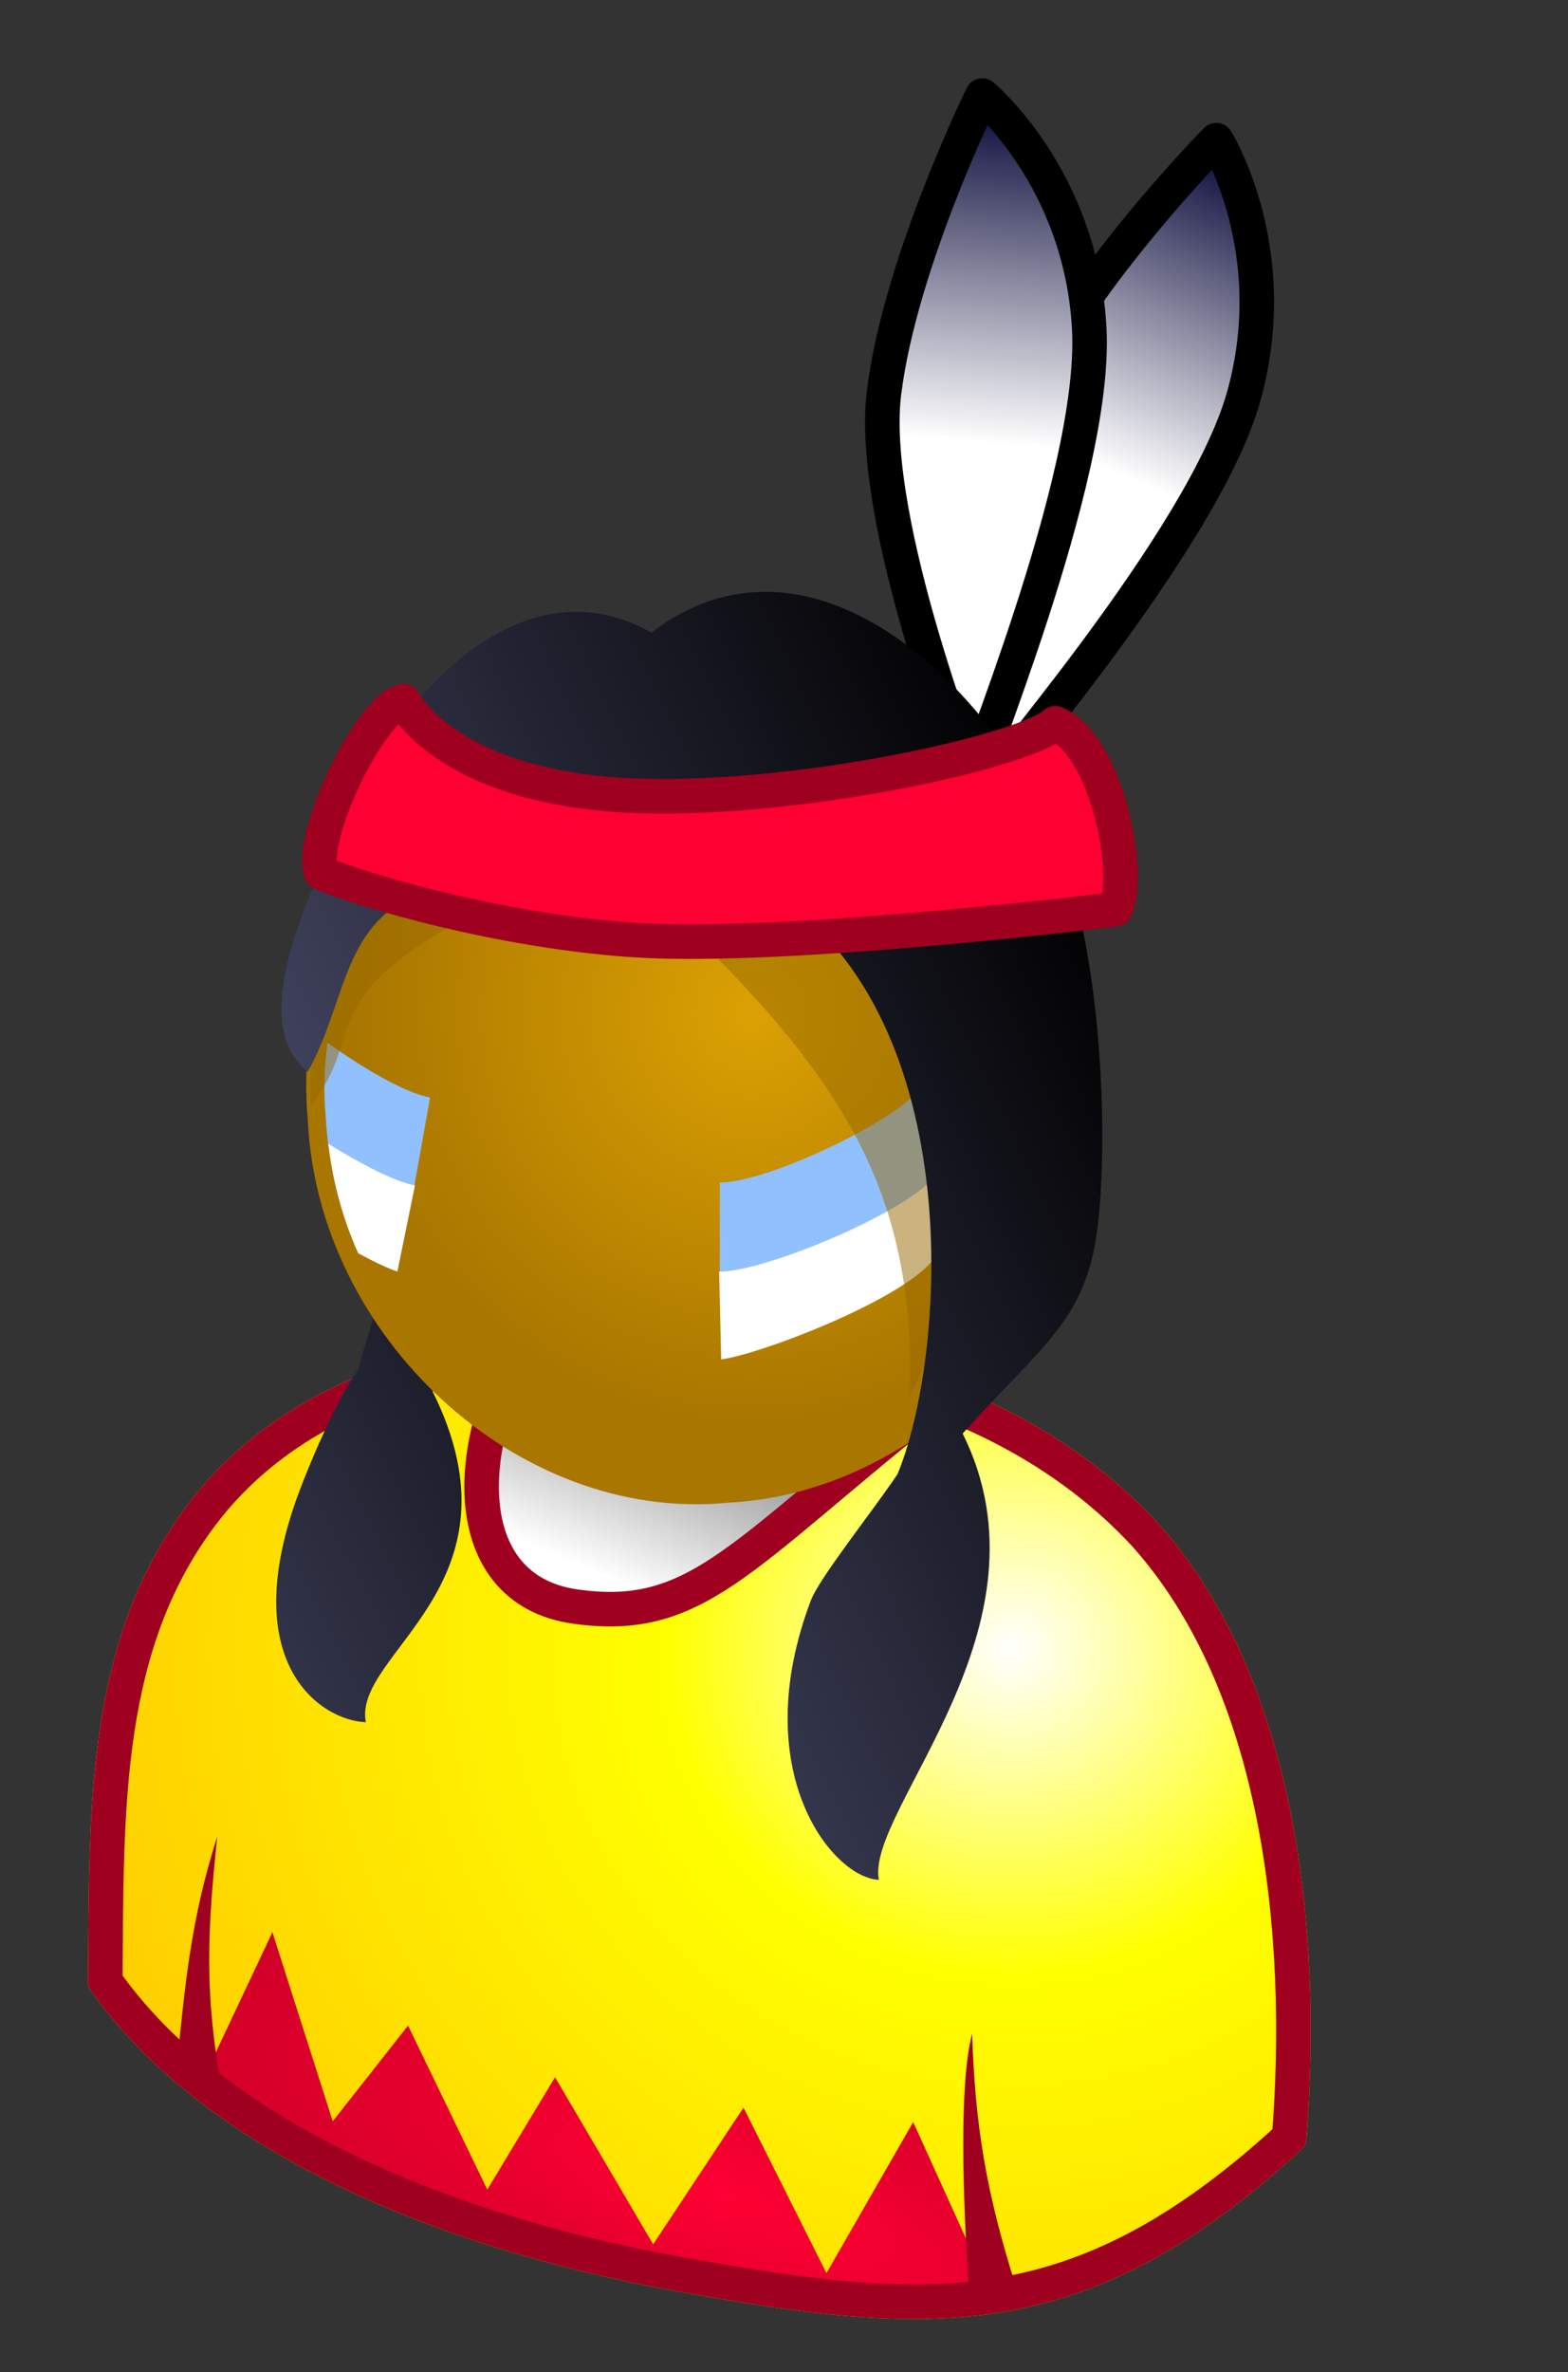 <?xml version="1.0" encoding="UTF-8" standalone="no"?>
<!-- Created with Inkscape (http://www.inkscape.org/) -->

<svg
   xmlns:dc="http://purl.org/dc/elements/1.1/"
   xmlns:cc="http://creativecommons.org/ns#"
   xmlns:rdf="http://www.w3.org/1999/02/22-rdf-syntax-ns#"
   xmlns:svg="http://www.w3.org/2000/svg"
   xmlns="http://www.w3.org/2000/svg"
   xmlns:xlink="http://www.w3.org/1999/xlink"
   xmlns:sodipodi="http://sodipodi.sourceforge.net/DTD/sodipodi-0.dtd"
   xmlns:inkscape="http://www.inkscape.org/namespaces/inkscape"
   version="1.0"
   width="158.897"
   height="240.264"
   id="svg2299"
   sodipodi:version="0.32"
   inkscape:version="0.91 r13725"
   sodipodi:docname="buddy_indien3.svg"
   inkscape:output_extension="org.inkscape.output.svgz.inkscape"
   inkscape:export-filename="\\Fuj0910p158\svg\buddy\buddy_indien3.png"
   inkscape:export-xdpi="326.82001"
   inkscape:export-ydpi="326.82001">
  <rect width="100%" height="100%" fill="#333333" stroke="none"/>
  <sodipodi:namedview
     inkscape:window-height="573"
     inkscape:window-width="748"
     inkscape:pageshadow="2"
     inkscape:pageopacity="0.0"
     guidetolerance="10.0"
     gridtolerance="10.0"
     objecttolerance="10.0"
     borderopacity="1.0"
     bordercolor="#666666"
     pagecolor="#ffffff"
     id="base"
     inkscape:zoom="2.6054674"
     inkscape:cx="86.389222"
     inkscape:cy="89.702782"
     inkscape:window-x="154"
     inkscape:window-y="203"
     inkscape:current-layer="layer1"
     showgrid="false"
     inkscape:window-maximized="0" />
  <defs
     id="defs2350">
    <linearGradient
       id="linearGradient3577">
      <stop
         style="stop-color:#000033;stop-opacity:1;"
         offset="0"
         id="stop3579" />
      <stop
         style="stop-color:#ffffff;stop-opacity:1;"
         offset="1"
         id="stop3581" />
    </linearGradient>
    <linearGradient
       id="linearGradient3436">
      <stop
         style="stop-color:#ff0033;stop-opacity:1;"
         offset="0"
         id="stop3438" />
      <stop
         style="stop-color:#a0001f;stop-opacity:1;"
         offset="1"
         id="stop3440" />
    </linearGradient>
    <linearGradient
       id="linearGradient3288">
      <stop
         style="stop-color:#000000;stop-opacity:1;"
         offset="0"
         id="stop3290" />
      <stop
         style="stop-color:#434561;stop-opacity:1;"
         offset="1"
         id="stop3292" />
    </linearGradient>
    <linearGradient
       id="linearGradient3634">
      <stop
         style="stop-color:#dba103;stop-opacity:1;"
         offset="0"
         id="stop3636" />
      <stop
         style="stop-color:#a97600;stop-opacity:1;"
         offset="1"
         id="stop3638" />
    </linearGradient>
    <radialGradient
       inkscape:collect="always"
       xlink:href="#linearGradient3634"
       id="radialGradient3640"
       cx="322.533"
       cy="272.185"
       fx="322.533"
       fy="272.185"
       r="158"
       gradientTransform="matrix(-0.68,1.016,-0.876,-0.587,783.701,100.106)"
       gradientUnits="userSpaceOnUse" />
    <linearGradient
       id="linearGradient3411">
      <stop
         style="stop-color:#ffffff;stop-opacity:1;"
         offset="0"
         id="stop3413" />
      <stop
         id="stop3415"
         offset="0.2"
         style="stop-color:#91c0ff;stop-opacity:1;" />
      <stop
         style="stop-color:#0f73d1;stop-opacity:0"
         offset="1"
         id="stop3417" />
    </linearGradient>
    <linearGradient
       id="linearGradient3395">
      <stop
         style="stop-color:#ffffff;stop-opacity:1;"
         offset="0"
         id="stop3397" />
      <stop
         style="stop-color:#0060b8;stop-opacity:1;"
         offset="1"
         id="stop3399" />
    </linearGradient>
    <linearGradient
       id="linearGradient3385">
      <stop
         id="stop3387"
         offset="0"
         style="stop-color:#ffffff;stop-opacity:1;" />
      <stop
         style="stop-color:#91c0ff;stop-opacity:1;"
         offset="0.2"
         id="stop3401" />
      <stop
         id="stop3389"
         offset="1"
         style="stop-color:#006bcc;stop-opacity:1;" />
    </linearGradient>
    <linearGradient
       id="linearGradient14869">
      <stop
         style="stop-color:#ffffff;stop-opacity:1"
         offset="0"
         id="stop14871" />
      <stop
         style="stop-color:#ffff00;stop-opacity:1"
         offset="0.35"
         id="stop14873" />
      <stop
         style="stop-color:#ffcc00;stop-opacity:1"
         offset="1"
         id="stop14875" />
    </linearGradient>
    <linearGradient
       id="linearGradient14821">
      <stop
         style="stop-color:#ffffff;stop-opacity:1;"
         offset="0"
         id="stop14823" />
      <stop
         style="stop-color:#4795ff;stop-opacity:1;"
         offset="1"
         id="stop14825" />
    </linearGradient>
    <linearGradient
       id="linearGradient14710">
      <stop
         style="stop-color:#ffcc00;stop-opacity:1"
         offset="0"
         id="stop14712" />
      <stop
         style="stop-color:#ffff00;stop-opacity:1"
         offset="1"
         id="stop14714" />
    </linearGradient>
    <linearGradient
       id="linearGradient4247">
      <stop
         style="stop-color:#ffffff;stop-opacity:1"
         offset="0"
         id="stop4249" />
      <stop
         style="stop-color:#cc9933;stop-opacity:1"
         offset="1"
         id="stop4251" />
    </linearGradient>
    <linearGradient
       id="linearGradient10439">
      <stop
         style="stop-color:#ffffff;stop-opacity:1"
         offset="0"
         id="stop10441" />
      <stop
         style="stop-color:#000000;stop-opacity:1"
         offset="1"
         id="stop10443" />
    </linearGradient>
    <radialGradient
       cx="94.916"
       cy="78.03"
       r="23.433"
       fx="94.916"
       fy="78.03"
       id="radialGradient4253"
       xlink:href="#linearGradient4247"
       gradientUnits="userSpaceOnUse"
       gradientTransform="matrix(1,0,0,0.934,0,5.123)" />
    <filter
       id="filter3329"
       height="2.212"
       y="-0.606"
       width="1.361"
       x="-0.18">
      <feGaussianBlur
         id="feGaussianBlur3331"
         stdDeviation="16.484"
         inkscape:collect="always" />
    </filter>
    <radialGradient
       cx="123.963"
       cy="138.821"
       r="37.266"
       fx="123.963"
       fy="138.821"
       id="radialGradient14827"
       xlink:href="#linearGradient14821"
       gradientUnits="userSpaceOnUse"
       gradientTransform="matrix(0.753,0,0,0.757,30.186,34.969)" />
    <linearGradient
       x1="66.491"
       y1="92.545"
       x2="91.731"
       y2="48.037"
       id="linearGradient14894"
       xlink:href="#linearGradient14710"
       gradientUnits="userSpaceOnUse" />
    <radialGradient
       cx="102.202"
       cy="29.245"
       r="42.034"
       fx="102.202"
       fy="29.245"
       id="radialGradient14896"
       xlink:href="#linearGradient14869"
       gradientUnits="userSpaceOnUse"
       gradientTransform="matrix(1.494,0.534,-0.329,0.92,-37.735,-46.023)" />
    <linearGradient
       x1="73.037"
       y1="151.414"
       x2="94.344"
       y2="88.655"
       id="linearGradient16906"
       xlink:href="#linearGradient10439"
       gradientUnits="userSpaceOnUse" />
    <linearGradient
       inkscape:collect="always"
       xlink:href="#linearGradient10439"
       id="linearGradient2383"
       gradientUnits="userSpaceOnUse"
       x1="76.927"
       y1="129.184"
       x2="94.344"
       y2="88.655" />
    <radialGradient
       inkscape:collect="always"
       xlink:href="#linearGradient14821"
       id="radialGradient3358"
       gradientUnits="userSpaceOnUse"
       gradientTransform="matrix(0.753,0,0,0.757,30.186,34.969)"
       cx="123.963"
       cy="138.821"
       fx="123.963"
       fy="138.821"
       r="37.266" />
    <radialGradient
       inkscape:collect="always"
       xlink:href="#linearGradient14869"
       id="radialGradient3382"
       cx="119.496"
       cy="135.111"
       fx="119.496"
       fy="135.111"
       r="61.954"
       gradientTransform="matrix(1.61,-9.4662877e-3,8.9703365e-3,1.526,-74.164,-67.91)"
       gradientUnits="userSpaceOnUse" />
    <radialGradient
       inkscape:collect="always"
       xlink:href="#linearGradient3395"
       id="radialGradient3393"
       gradientUnits="userSpaceOnUse"
       gradientTransform="matrix(0.753,0,0,0.757,30.186,34.969)"
       cx="123.963"
       cy="138.821"
       fx="123.963"
       fy="138.821"
       r="37.266" />
    <radialGradient
       inkscape:collect="always"
       xlink:href="#linearGradient4247"
       id="radialGradient3422"
       gradientUnits="userSpaceOnUse"
       gradientTransform="matrix(1.051,0.563,-0.47,0.877,96.425,-24.475)"
       cx="94.916"
       cy="78.03"
       fx="94.916"
       fy="78.03"
       r="23.433" />
    <linearGradient
       inkscape:collect="always"
       xlink:href="#linearGradient3288"
       id="linearGradient2412"
       gradientUnits="userSpaceOnUse"
       gradientTransform="matrix(1.135,0,0,1.019,-2.917,-5.946)"
       x1="110.474"
       y1="51.828"
       x2="38.924"
       y2="82.372" />
    <radialGradient
       inkscape:collect="always"
       xlink:href="#linearGradient3634"
       id="radialGradient3390"
       cx="93.014"
       cy="72.924"
       fx="93.014"
       fy="72.924"
       r="40.21"
       gradientTransform="matrix(1,0,0,1.035,0,-2.848)"
       gradientUnits="userSpaceOnUse" />
    <linearGradient
       inkscape:collect="always"
       xlink:href="#linearGradient3288"
       id="linearGradient3394"
       gradientUnits="userSpaceOnUse"
       gradientTransform="matrix(1.135,0,0,1.019,-54.712,-10.972)"
       x1="110.474"
       y1="49.755"
       x2="38.924"
       y2="82.372" />
    <linearGradient
       inkscape:collect="always"
       xlink:href="#linearGradient3288"
       id="linearGradient3397"
       gradientUnits="userSpaceOnUse"
       gradientTransform="matrix(1.135,0,0,1.019,-43.198,0.159)"
       x1="110.474"
       y1="49.755"
       x2="38.924"
       y2="82.372" />
    <linearGradient
       inkscape:collect="always"
       xlink:href="#linearGradient3288"
       id="linearGradient3400"
       gradientUnits="userSpaceOnUse"
       gradientTransform="matrix(1.135,0,0,1.019,-56.631,-10.204)"
       x1="110.474"
       y1="49.755"
       x2="38.924"
       y2="82.372" />
    <radialGradient
       inkscape:collect="always"
       xlink:href="#linearGradient3436"
       id="radialGradient3442"
       cx="99.927"
       cy="175.841"
       fx="99.927"
       fy="175.841"
       r="40.492"
       gradientTransform="matrix(-2.824,-0.908,0.185,-0.842,340.029,431.21)"
       gradientUnits="userSpaceOnUse" />
    <radialGradient
       inkscape:collect="always"
       xlink:href="#linearGradient3634"
       id="radialGradient3547"
       gradientUnits="userSpaceOnUse"
       gradientTransform="matrix(1,0,0,1.035,0,-2.848)"
       cx="93.014"
       cy="72.924"
       fx="93.014"
       fy="72.924"
       r="40.21" />
    <radialGradient
       inkscape:collect="always"
       xlink:href="#linearGradient14710"
       id="radialGradient3552"
       gradientUnits="userSpaceOnUse"
       gradientTransform="matrix(1,0,0,1.035,0,-2.848)"
       cx="93.014"
       cy="72.924"
       fx="93.014"
       fy="72.924"
       r="40.21" />
    <radialGradient
       inkscape:collect="always"
       xlink:href="#linearGradient14710"
       id="radialGradient3569"
       gradientUnits="userSpaceOnUse"
       gradientTransform="matrix(1,0,0,1.035,0,-2.848)"
       cx="93.014"
       cy="72.924"
       fx="93.014"
       fy="72.924"
       r="40.21" />
    <linearGradient
       inkscape:collect="always"
       xlink:href="#linearGradient3577"
       id="linearGradient3585"
       x1="113.57"
       y1="-20.502"
       x2="108.849"
       y2="14.925"
       gradientUnits="userSpaceOnUse"
       gradientTransform="matrix(0.964,0.266,-0.266,0.964,26.79,-26.323)" />
    <linearGradient
       inkscape:collect="always"
       xlink:href="#linearGradient3577"
       id="linearGradient3589"
       gradientUnits="userSpaceOnUse"
       gradientTransform="matrix(0.999,-5.2259768e-2,5.2259768e-2,0.999,5.548,5.562)"
       x1="113.57"
       y1="-20.502"
       x2="108.849"
       y2="14.925" />
    <radialGradient
       inkscape:collect="always"
       xlink:href="#linearGradient3634"
       id="radialGradient3591"
       gradientUnits="userSpaceOnUse"
       gradientTransform="matrix(1,0,0,1.035,0,-2.848)"
       cx="93.014"
       cy="72.924"
       fx="93.014"
       fy="72.924"
       r="40.21" />
  </defs>
  <g
     inkscape:groupmode="layer"
     id="layer11"
     inkscape:label="Ombre"
     style="display:none"
     transform="translate(-16.886,29.945)">
    <g
       style="display:inline"
       id="layer5">
      <path
         d="M 24.564,170.367 C 24.564,170.367 92.516,200.304 126.292,200.304 C 160.067,200.304 253.442,158.085 244.231,151.177 C 235.019,144.268 24.912,170.29 24.564,170.367 z "
         transform="matrix(0.856,0,0,1,3.524,0)"
         style="fill:#808080;fill-rule:evenodd;stroke:none;stroke-width:1px;stroke-linecap:butt;stroke-linejoin:miter;stroke-opacity:1;filter:url(#filter3329)"
         id="path3235" />
    </g>
  </g>
  <g
     inkscape:groupmode="layer"
     id="layer15"
     inkscape:label="Body"
     style="display:inline"
     transform="translate(-16.886,29.945)">
    <path
       id="path2327"
       style="color:#000000;fill:url(#radialGradient3382);fill-opacity:1.0;fill-rule:nonzero;stroke:#ffcc00;stroke-width:3.5;stroke-linecap:round;stroke-linejoin:round;marker:none;marker-start:none;marker-mid:none;marker-end:none;stroke-miterlimit:4;stroke-dasharray:none;stroke-dashoffset:0;stroke-opacity:1;visibility:visible;display:inline;overflow:visible;enable-background:accumulate"
       d="M 27.551,170.7 C 38.234,185.891 60.733,195.924 85.747,200.4 C 110.794,204.882 126.052,206.264 147.53,186.54 C 149.137,165.983 146.633,140.689 132.824,125.391 C 119.351,110.923 98.653,106.425 79.578,106.544 C 64.335,106.455 47.507,110.448 37.685,123.011 C 27.241,136.439 27.704,153.242 27.551,170.7 z " />
    <path
       style="fill:url(#radialGradient3442);fill-opacity:1;fill-rule:evenodd;stroke:none;stroke-width:1px;stroke-linecap:butt;stroke-linejoin:miter;stroke-opacity:1"
       d="M 36.846,181.982 L 44.491,165.762 L 50.606,184.915 L 58.237,175.22 L 66.268,191.838 L 73.131,180.451 L 83.075,197.376 L 92.232,183.531 L 100.634,200.3 L 109.427,184.993 L 117.445,202.68 L 108.691,203.375 L 75.814,198.143 L 50.986,189.142 L 36.846,181.982 z "
       id="path3402"
       sodipodi:nodetypes="ccccccccccccccc" />
    <path
       id="path13553"
       style="fill:#a0001f;display:inline;fill-opacity:1"
       d="M 119.881,201.787 C 116.785,192.034 115.712,185.34 115.395,176.039 C 114.083,181.091 114.415,192.222 115.117,202.907 C 116.701,202.516 118.291,202.154 119.881,201.787 z " />
    <path
       id="path13559"
       style="color:#000000;fill:#a0001f;fill-opacity:1;fill-rule:nonzero;stroke:none;stroke-width:1;stroke-linecap:butt;stroke-linejoin:miter;marker:none;marker-start:none;marker-mid:none;marker-end:none;stroke-miterlimit:4;stroke-dasharray:none;stroke-dashoffset:0;stroke-opacity:1;visibility:visible;display:inline;overflow:visible;enable-background:accumulate"
       d="M 39.7,183.694 C 37.716,173.033 37.702,167.501 38.897,156.098 C 36.183,164.526 35.618,171.39 34.829,179.087" />
    <path
       id="path14926"
       style="color:#000000;fill:url(#linearGradient2383);fill-opacity:1;fill-rule:nonzero;stroke:#a0001f;stroke-width:3.5;stroke-linecap:butt;stroke-linejoin:round;marker:none;marker-start:none;marker-mid:none;marker-end:none;stroke-miterlimit:4;stroke-dasharray:none;stroke-dashoffset:0;stroke-opacity:1;visibility:visible;display:inline;overflow:visible;enable-background:accumulate"
       d="M 75.17,132.775 C 87.348,134.496 91.575,127.944 111.036,112.345 C 94.186,105.308 86.997,103.535 71.135,104.187 C 63.547,115.682 63.021,131.058 75.17,132.775 z "
       sodipodi:nodetypes="cccs" />
    <path
       id="path3444"
       style="color:#000000;fill:none;fill-opacity:1;fill-rule:nonzero;stroke:#a0001f;stroke-width:3.5;stroke-linecap:round;stroke-linejoin:round;marker:none;marker-start:none;marker-mid:none;marker-end:none;stroke-miterlimit:4;stroke-dasharray:none;stroke-dashoffset:0;stroke-opacity:1;visibility:visible;display:inline;overflow:visible;enable-background:accumulate"
       d="M 27.551,170.7 C 38.234,185.891 60.733,195.924 85.747,200.4 C 110.794,204.882 126.052,206.264 147.53,186.54 C 149.137,165.983 146.633,140.689 132.824,125.391 C 119.351,110.923 98.653,106.425 79.578,106.544 C 64.335,106.455 47.507,110.448 37.685,123.011 C 27.241,136.439 27.704,153.242 27.551,170.7 z " />
    <path
       style="fill:url(#linearGradient3400);fill-opacity:1;display:inline"
       d="M 53.161,108.782 C 50.567,112.639 48.12,118.72 47.258,121.001 C 40.684,138.393 49.311,144.314 53.959,144.492 C 52.596,137.446 70.494,130.627 60.725,110.994 C 64.678,87.249 60.581,82.708 53.161,108.782 z "
       id="path3392"
       sodipodi:nodetypes="csccc" />
  </g>
  <g
     inkscape:groupmode="layer"
     id="layer13"
     inkscape:label="Tete"
     style="display:inline"
     transform="translate(-16.886,29.945)">
    <path
       id="path2339"
       style="fill:url(#radialGradient3591);fill-opacity:1;stroke:#a97600;stroke-width:3.679px;stroke-linejoin:round;stroke-dasharray:none;stroke-opacity:1"
       d="M 88.116,41.032 C 66.919,40.3 47.814,61.472 49.917,83.356 C 50.809,104.276 70.24,122.414 90.481,120.428 C 110.099,119.487 127.494,100.613 126.456,80.063 C 126.357,59.283 108.477,40.128 88.116,41.032 z " />
    <path
       style="fill:#91c0ff;fill-opacity:1;stroke:none;stroke-width:3.679px;stroke-linejoin:round;stroke-opacity:1;display:inline"
       d="M 50.062,75.656 C 49.749,78.19 49.657,80.755 49.906,83.344 C 49.948,84.324 50.066,85.315 50.188,86.281 C 53.674,88.494 57.06,90.3 58.75,90.844 L 60.469,81.219 C 58.065,80.784 53.88,78.407 50.062,75.656 z "
       id="path3564" />
    <path
       style="fill:#91c0ff;fill-opacity:1;fill-rule:evenodd;stroke:none;stroke-width:1px;stroke-linecap:butt;stroke-linejoin:miter;stroke-opacity:1"
       d="M 109.914,80.604 C 106.658,84.132 94.445,89.831 89.831,89.831 L 89.831,99.601 C 93.902,99.059 108.015,93.631 111.271,89.56 L 109.914,80.604 z "
       id="path3446"
       sodipodi:nodetypes="ccccc" />
    <path
       style="fill:#ffffff;fill-opacity:1;fill-rule:evenodd;stroke:none;stroke-width:1px;stroke-linecap:butt;stroke-linejoin:miter;stroke-opacity:1;display:inline"
       d="M 111.203,89.628 C 107.947,93.156 94.377,98.855 89.763,98.855 L 89.967,107.743 C 94.038,107.2 108.15,101.773 111.407,97.702 L 111.203,89.628 z "
       id="path3448"
       sodipodi:nodetypes="ccccc" />
    <path
       style="opacity:0.5;fill:#976900;fill-opacity:1;display:inline"
       d="M 89.704,67.211 C 103.414,81.29 109.638,92.383 109.095,111.42 C 118.262,93.122 123.387,65.887 116.377,55.507 C 107.586,42.489 97.213,37.048 81.04,40.087 C 56.527,44.693 47.742,69.154 48.348,81.937 C 53.629,75.778 49.131,72.089 60.818,64.896 C 72.543,57.679 76.185,53.328 89.704,67.211 z "
       id="path3566"
       sodipodi:nodetypes="ccssczz" />
    <path
       style="fill:#ffffff;fill-opacity:1;fill-rule:evenodd;stroke:none;stroke-width:1px;stroke-linecap:butt;stroke-linejoin:miter;stroke-opacity:1;display:inline"
       d="M 50.156,85.906 C 50.6,89.765 51.617,93.498 53.188,97 C 54.825,97.881 56.248,98.551 57.156,98.844 L 58.938,90.125 C 56.985,89.772 53.597,88.035 50.156,85.906 z "
       id="path3567" />
    <path
       style="fill:url(#linearGradient3585);fill-opacity:1;fill-rule:evenodd;stroke:#000000;stroke-width:3.5;stroke-linecap:round;stroke-linejoin:round;stroke-miterlimit:4;stroke-dasharray:none;stroke-opacity:1"
       d="M 117.094,50.354 C 117.094,50.354 115.475,21.635 121.17,9.67 C 126.866,-2.294 140.141,-15.748 140.141,-15.748 C 140.141,-15.748 147.038,-4.684 142.948,10.114 C 138.859,24.912 116.354,50.15 117.094,50.354 z "
       id="path3575"
       sodipodi:nodetypes="cscsc" />
    <path
       style="fill:url(#linearGradient3589);fill-opacity:1;fill-rule:evenodd;stroke:#000000;stroke-width:3.5;stroke-linecap:round;stroke-linejoin:round;stroke-miterlimit:4;stroke-dasharray:none;stroke-opacity:1;display:inline"
       d="M 115.473,49.729 C 115.473,49.729 104.85,22.997 106.468,9.845 C 108.086,-3.307 116.422,-20.269 116.422,-20.269 C 116.422,-20.269 126.465,-11.955 127.268,3.376 C 128.07,18.707 114.707,49.769 115.473,49.729 z "
       id="path3587"
       sodipodi:nodetypes="cscsc" />
  </g>
  <g
     inkscape:groupmode="layer"
     id="layer14"
     inkscape:label="Yeux"
     style="display:none"
     transform="translate(-16.886,29.945)">
    <g
       style="display:inline"
       id="layer4">
      <g
         style="display:inline"
         id="g3312">
        <path
           d="M 66.783,83.819 C 66.783,86.892 65.15,89.384 63.136,89.384 C 61.123,89.384 59.49,86.892 59.49,83.819 C 59.49,80.745 61.123,78.253 63.136,78.253 C 65.15,78.253 66.783,80.745 66.783,83.819 z "
           transform="translate(-2,-2.407)"
           style="opacity:1;color:#000000;fill:#985a00;fill-opacity:1;fill-rule:nonzero;stroke:none;stroke-width:7;stroke-linecap:butt;stroke-linejoin:round;marker:none;marker-start:none;marker-mid:none;marker-end:none;stroke-miterlimit:4;stroke-dasharray:none;stroke-dashoffset:0;stroke-opacity:1;visibility:visible;display:inline;overflow:visible;enable-background:accumulate"
           id="path2322" />
        <path
           d="M 66.783,83.819 C 66.783,86.892 65.15,89.384 63.136,89.384 C 61.123,89.384 59.49,86.892 59.49,83.819 C 59.49,80.745 61.123,78.253 63.136,78.253 C 65.15,78.253 66.783,80.745 66.783,83.819 z "
           transform="translate(-0.819,-1.306)"
           style="opacity:1;color:#000000;fill:#ba7e33;fill-opacity:1;fill-rule:nonzero;stroke:none;stroke-width:7;stroke-linecap:butt;stroke-linejoin:round;marker:none;marker-start:none;marker-mid:none;marker-end:none;stroke-miterlimit:4;stroke-dasharray:none;stroke-dashoffset:0;stroke-opacity:1;visibility:visible;display:inline;overflow:visible;enable-background:accumulate"
           id="path3295" />
      </g>
      <g
         style="display:inline"
         id="g3316">
        <path
           d="M 66.783,83.819 C 66.783,86.892 65.15,89.384 63.136,89.384 C 61.123,89.384 59.49,86.892 59.49,83.819 C 59.49,80.745 61.123,78.253 63.136,78.253 C 65.15,78.253 66.783,80.745 66.783,83.819 z "
           transform="translate(17.847,3.646)"
           style="opacity:1;color:#000000;fill:#985a00;fill-opacity:1;fill-rule:nonzero;stroke:none;stroke-width:7;stroke-linecap:butt;stroke-linejoin:round;marker:none;marker-start:none;marker-mid:none;marker-end:none;stroke-miterlimit:4;stroke-dasharray:none;stroke-dashoffset:0;stroke-opacity:1;visibility:visible;display:inline;overflow:visible;enable-background:accumulate"
           id="path2324" />
        <path
           d="M 66.783,83.819 C 66.783,86.892 65.15,89.384 63.136,89.384 C 61.123,89.384 59.49,86.892 59.49,83.819 C 59.49,80.745 61.123,78.253 63.136,78.253 C 65.15,78.253 66.783,80.745 66.783,83.819 z "
           transform="translate(19.028,4.747)"
           style="opacity:1;color:#000000;fill:#ba7e33;fill-opacity:1;fill-rule:nonzero;stroke:none;stroke-width:7;stroke-linecap:butt;stroke-linejoin:round;marker:none;marker-start:none;marker-mid:none;marker-end:none;stroke-miterlimit:4;stroke-dasharray:none;stroke-dashoffset:0;stroke-opacity:1;visibility:visible;display:inline;overflow:visible;enable-background:accumulate"
           id="path3297" />
      </g>
      <path
         d="M 60.792,98.516 C 60.792,98.516 63.506,105.843 68.391,107.472 C 73.276,109.1 81.689,106.658 81.689,106.658 C 81.689,106.658 74.633,108.286 69.205,106.115 C 63.777,103.944 60.249,98.787 60.792,98.516 z "
         style="fill:#985a00;fill-opacity:1;fill-rule:evenodd;stroke:#985a00;stroke-width:1px;stroke-linecap:round;stroke-linejoin:round;stroke-opacity:1;display:inline"
         id="path3299" />
    </g>
  </g>
  <g
     inkscape:groupmode="layer"
     id="layer1"
     inkscape:label="Cheveaux"
     style="display:inline"
     transform="translate(-16.886,29.945)">
    <path
       style="fill:url(#linearGradient2412);fill-opacity:1;display:inline"
       d="M 79.63,51.027 C 82.295,56.995 90.024,57.47 95.458,60.543 C 115.125,73.736 112.741,107.526 107.835,119.374 C 105.24,123.231 99.915,129.887 99.053,132.168 C 92.479,149.56 101.298,160.279 105.946,160.456 C 104.582,153.411 124.208,134.886 114.439,115.253 C 122.582,106.204 126.88,103.811 128.079,94.602 C 129.278,85.392 128.557,65.87 123.841,54.972 C 116.859,38.837 98.749,22.026 82.902,34.123 C 70.723,27.329 59.357,38.217 52.923,50.351 C 48.924,59.226 41.379,73.268 48.081,78.606 C 52.165,71.243 51.511,63.111 60.215,60.277 C 67.314,57.967 76.363,57.807 79.63,51.027 z "
       id="path3568"
       sodipodi:nodetypes="cccscczscccsc" />
    <path
       style="fill:#ff0033;fill-opacity:1;fill-rule:evenodd;stroke:#a0001f;stroke-width:3.5;stroke-linecap:round;stroke-linejoin:round;stroke-miterlimit:4;stroke-dasharray:none;stroke-opacity:1"
       d="M 49.438,58.452 C 48.094,54.998 54.31,41.841 57.764,41.074 C 57.764,41.074 61.768,48.991 78.224,50.464 C 94.679,51.936 120.376,46.381 123.83,43.311 C 129.088,45.588 131.629,58.704 129.902,62.158 C 129.902,62.158 96.421,66.306 81.099,65.266 C 65.777,64.226 51.005,59.31 49.438,58.452 z "
       id="path3416"
       sodipodi:nodetypes="ccsccsc" />
  </g>
</svg>
